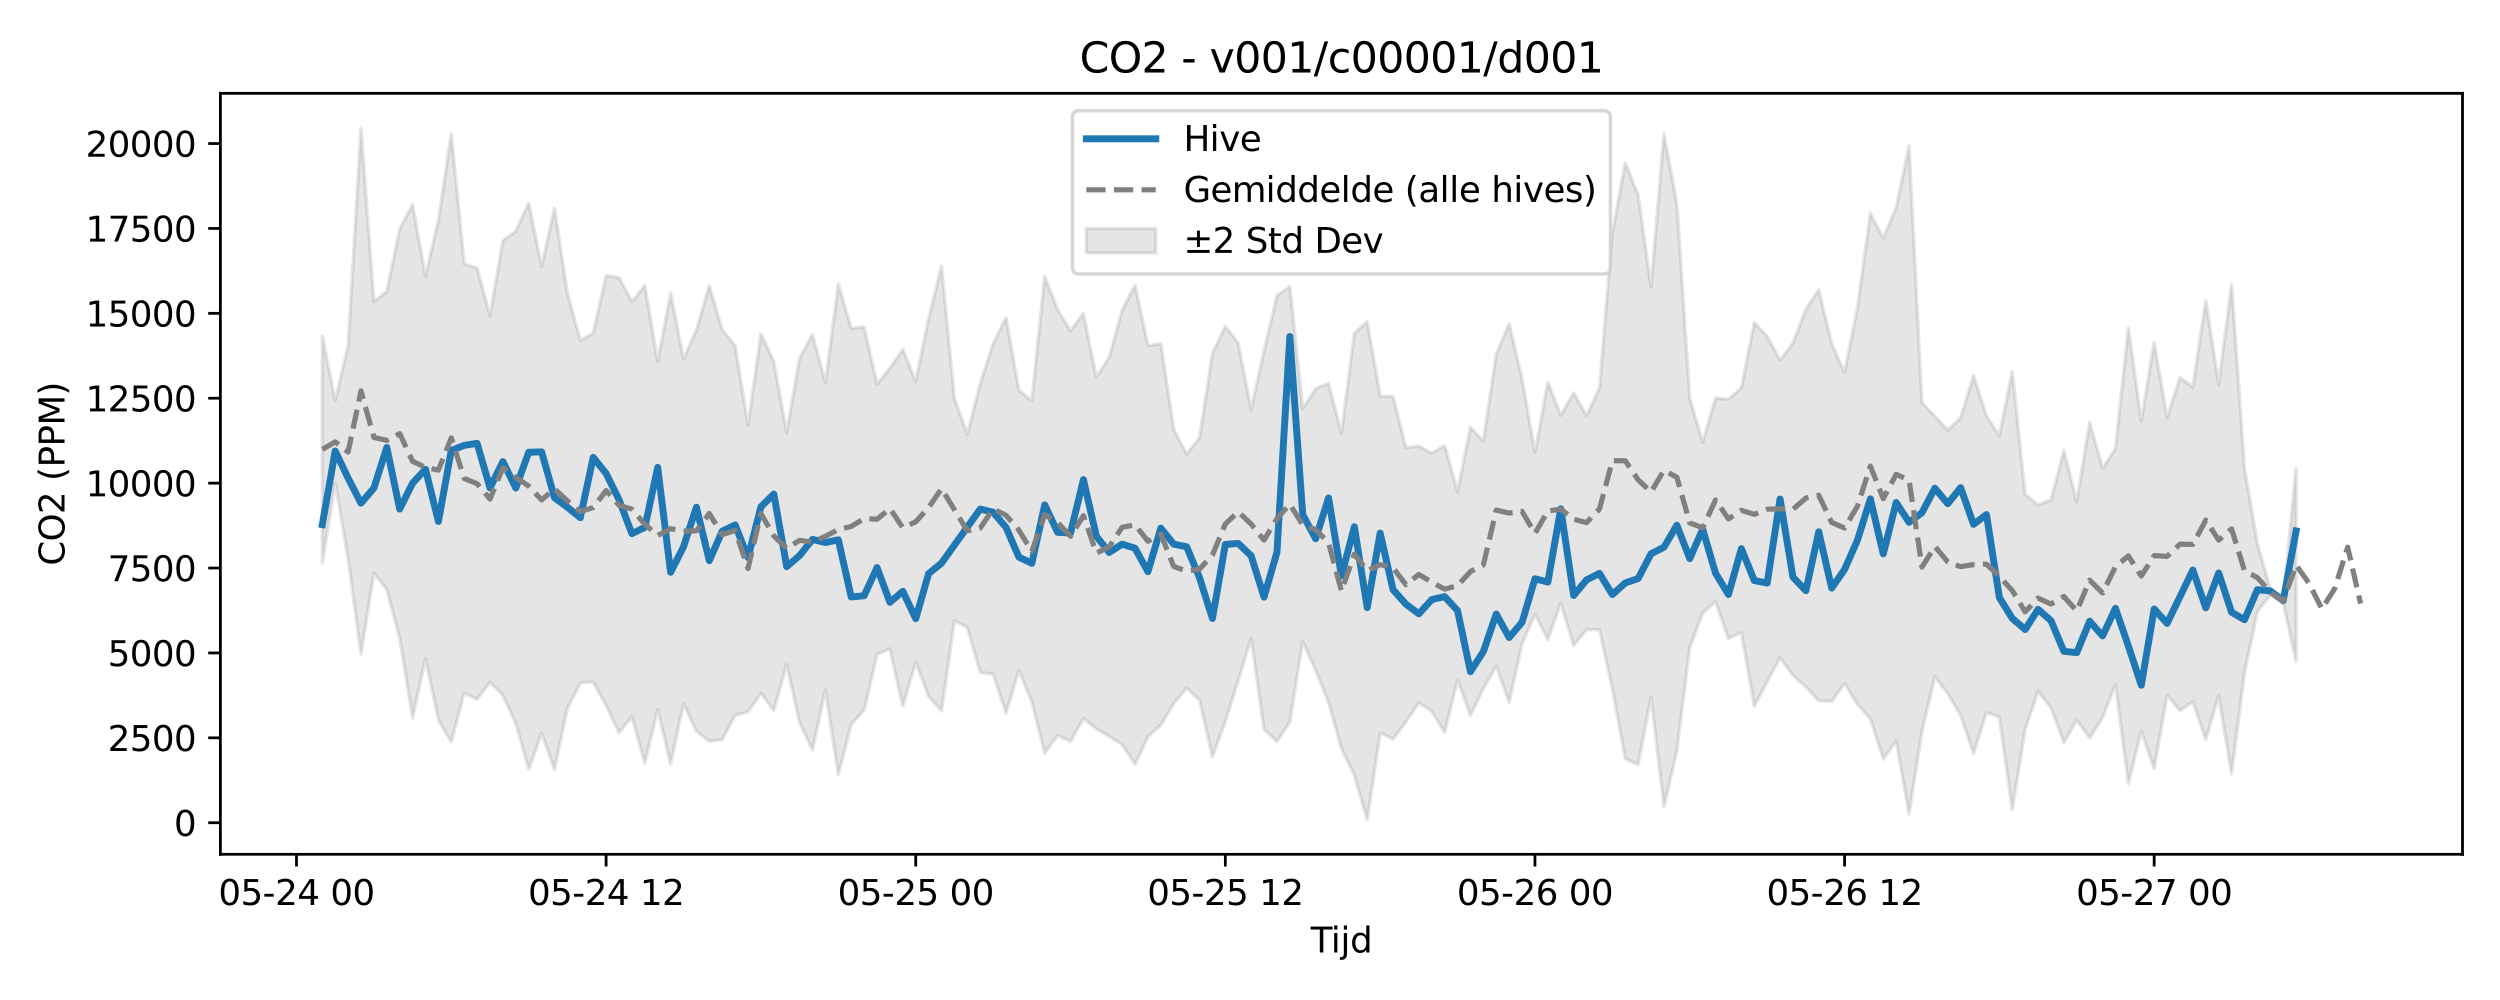 <?xml version="1.0" encoding="utf-8" standalone="no"?>
<!DOCTYPE svg PUBLIC "-//W3C//DTD SVG 1.1//EN"
  "http://www.w3.org/Graphics/SVG/1.1/DTD/svg11.dtd">
<svg xmlns:xlink="http://www.w3.org/1999/xlink" width="720pt" height="288pt" viewBox="0 0 720 288" xmlns="http://www.w3.org/2000/svg" version="1.1">
 <defs>
  <style type="text/css">*{stroke-linejoin: round; stroke-linecap: butt}</style>
 </defs>
 <g id="figure_1">
  <g id="patch_1">
   <path d="M 0 288 
L 720 288 
L 720 0 
L 0 0 
z
" style="fill: #ffffff"/>
  </g>
  <g id="axes_1">
   <g id="patch_2">
    <path d="M 63.47 246.04 
L 709.2 246.04 
L 709.2 26.88 
L 63.47 26.88 
z
" style="fill: #ffffff"/>
   </g>
   <g id="FillBetweenPolyCollection_1">
    <defs>
     <path id="m8398b8cb60" d="M 92.821 -191.237 
L 92.821 -125.865 
L 96.537 -148.838 
L 100.252 -127.231 
L 103.967 -99.689 
L 107.683 -122.928 
L 111.398 -118.279 
L 115.114 -104.187 
L 118.829 -81.22 
L 122.544 -98.314 
L 126.26 -80.624 
L 129.975 -74.292 
L 133.69 -88.378 
L 137.406 -86.631 
L 141.121 -91.498 
L 144.836 -87.743 
L 148.552 -79.637 
L 152.267 -66.461 
L 155.983 -76.805 
L 159.698 -66.431 
L 163.413 -83.95 
L 167.129 -91.332 
L 170.844 -91.548 
L 174.559 -84.876 
L 178.275 -76.995 
L 181.99 -81.582 
L 185.705 -68.27 
L 189.421 -83.704 
L 193.136 -67.919 
L 196.852 -85.393 
L 200.567 -77.382 
L 204.282 -74.504 
L 207.998 -74.999 
L 211.713 -81.999 
L 215.428 -83.02 
L 219.144 -88.27 
L 222.859 -83.43 
L 226.574 -96.658 
L 230.29 -79.896 
L 234.005 -72.008 
L 237.721 -89.294 
L 241.436 -64.856 
L 245.151 -79.34 
L 248.867 -83.492 
L 252.582 -99.552 
L 256.297 -101.14 
L 260.013 -84.597 
L 263.728 -97.284 
L 267.443 -87.447 
L 271.159 -83.196 
L 274.874 -109.127 
L 278.589 -107.327 
L 282.305 -94.328 
L 286.02 -93.862 
L 289.736 -82.693 
L 293.451 -94.957 
L 297.166 -85.888 
L 300.882 -71.132 
L 304.597 -76.225 
L 308.312 -74.426 
L 312.028 -81.131 
L 315.743 -78.083 
L 319.458 -75.928 
L 323.174 -73.588 
L 326.889 -67.913 
L 330.605 -75.786 
L 334.32 -79.224 
L 338.035 -85.348 
L 341.751 -89.843 
L 345.466 -86.295 
L 349.181 -70.053 
L 352.897 -80.259 
L 356.612 -91.989 
L 360.327 -104.218 
L 364.043 -77.945 
L 367.758 -74.456 
L 371.474 -80.058 
L 375.189 -103.284 
L 378.904 -94.889 
L 382.62 -85.795 
L 386.335 -72.41 
L 390.05 -64.75 
L 393.766 -51.922 
L 397.481 -76.884 
L 401.196 -75.168 
L 404.912 -80.119 
L 408.627 -85.622 
L 412.343 -83.141 
L 416.058 -77.017 
L 419.773 -92.26 
L 423.489 -81.885 
L 427.204 -89.68 
L 430.919 -96.158 
L 434.635 -85.759 
L 438.35 -102.553 
L 442.065 -111.106 
L 445.781 -103.857 
L 449.496 -114.342 
L 453.212 -102.087 
L 456.927 -106.676 
L 460.642 -106.632 
L 464.358 -89.79 
L 468.073 -69.492 
L 471.788 -67.8 
L 475.504 -87.307 
L 479.219 -55.64 
L 482.934 -71.764 
L 486.65 -101.454 
L 490.365 -111.421 
L 494.081 -114.68 
L 497.796 -104.108 
L 501.511 -105.824 
L 505.227 -84.644 
L 508.942 -91.569 
L 512.657 -98.619 
L 516.373 -93.479 
L 520.088 -90.162 
L 523.803 -86.185 
L 527.519 -85.996 
L 531.234 -91.201 
L 534.949 -85.095 
L 538.665 -81.015 
L 542.38 -69.352 
L 546.096 -74.585 
L 549.811 -53.498 
L 553.526 -77.439 
L 557.242 -93.089 
L 560.957 -88.294 
L 564.672 -81.92 
L 568.388 -71.027 
L 572.103 -82.814 
L 575.818 -81.483 
L 579.534 -54.807 
L 583.249 -77.974 
L 586.965 -88.918 
L 590.68 -84.103 
L 594.395 -74.178 
L 598.111 -80.548 
L 601.826 -75.469 
L 605.541 -81.346 
L 609.257 -90.819 
L 612.972 -62.248 
L 616.687 -77.451 
L 620.403 -66.675 
L 624.118 -87.779 
L 627.834 -83.368 
L 631.549 -85.88 
L 635.264 -75.057 
L 638.98 -87.579 
L 642.695 -65.225 
L 646.41 -94.181 
L 650.126 -111.819 
L 653.841 -116.617 
L 657.556 -114.524 
L 661.272 -97.505 
L 661.272 -153.029 
L 661.272 -153.029 
L 657.556 -115.234 
L 653.841 -118.397 
L 650.126 -131.46 
L 646.41 -153.101 
L 642.695 -206.124 
L 638.98 -177.296 
L 635.264 -201.351 
L 631.549 -176.559 
L 627.834 -179.187 
L 624.118 -167.764 
L 620.403 -189.333 
L 616.687 -166.757 
L 612.972 -193.539 
L 609.257 -158.787 
L 605.541 -153.09 
L 601.826 -166.327 
L 598.111 -143.504 
L 594.395 -158.207 
L 590.68 -143.992 
L 586.965 -142.583 
L 583.249 -145.617 
L 579.534 -181.043 
L 575.818 -162.51 
L 572.103 -168.25 
L 568.388 -179.79 
L 564.672 -167.677 
L 560.957 -164.089 
L 557.242 -168.13 
L 553.526 -171.944 
L 549.811 -245.896 
L 546.096 -228.212 
L 542.38 -219.416 
L 538.665 -226.524 
L 534.949 -199.359 
L 531.234 -180.666 
L 527.519 -189.051 
L 523.803 -204.519 
L 520.088 -198.932 
L 516.373 -189.167 
L 512.657 -184.281 
L 508.942 -191.126 
L 505.227 -195.068 
L 501.511 -176.238 
L 497.796 -173.02 
L 494.081 -173.328 
L 490.365 -160.572 
L 486.65 -173.335 
L 482.934 -229.307 
L 479.219 -249.458 
L 475.504 -205.323 
L 471.788 -231.819 
L 468.073 -241.106 
L 464.358 -220.841 
L 460.642 -176.169 
L 456.927 -168.29 
L 453.212 -174.848 
L 449.496 -168.387 
L 445.781 -177.841 
L 442.065 -157.658 
L 438.35 -178.926 
L 434.635 -194.743 
L 430.919 -186.008 
L 427.204 -160.906 
L 423.489 -164.923 
L 419.773 -146.364 
L 416.058 -159.672 
L 412.343 -157.487 
L 408.627 -159.496 
L 404.912 -159.085 
L 401.196 -173.799 
L 397.481 -173.903 
L 393.766 -195.306 
L 390.05 -192.023 
L 386.335 -163.142 
L 382.62 -177.613 
L 378.904 -176.078 
L 375.189 -170.302 
L 371.474 -205.517 
L 367.758 -202.825 
L 364.043 -186.964 
L 360.327 -169.924 
L 356.612 -189.211 
L 352.897 -193.955 
L 349.181 -186.214 
L 345.466 -161.908 
L 341.751 -157.196 
L 338.035 -164.345 
L 334.32 -189.028 
L 330.605 -188.468 
L 326.889 -205.83 
L 323.174 -198.67 
L 319.458 -185.112 
L 315.743 -179.349 
L 312.028 -197.829 
L 308.312 -192.641 
L 304.597 -198.816 
L 300.882 -208.378 
L 297.166 -172.486 
L 293.451 -175.642 
L 289.736 -196.484 
L 286.02 -189.029 
L 282.305 -177.501 
L 278.589 -162.931 
L 274.874 -173.222 
L 271.159 -211.336 
L 267.443 -196.227 
L 263.728 -178.166 
L 260.013 -187.42 
L 256.297 -181.944 
L 252.582 -177.354 
L 248.867 -193.804 
L 245.151 -193.41 
L 241.436 -206.17 
L 237.721 -177.802 
L 234.005 -191.665 
L 230.29 -184.903 
L 226.574 -163.454 
L 222.859 -183.874 
L 219.144 -191.899 
L 215.428 -165.522 
L 211.713 -188.402 
L 207.998 -193.023 
L 204.282 -205.717 
L 200.567 -192.881 
L 196.852 -184.607 
L 193.136 -203.538 
L 189.421 -183.871 
L 185.705 -205.769 
L 181.99 -201.116 
L 178.275 -208.031 
L 174.559 -208.574 
L 170.844 -192.11 
L 167.129 -189.974 
L 163.413 -203.592 
L 159.698 -227.978 
L 155.983 -211.23 
L 152.267 -229.565 
L 148.552 -221.403 
L 144.836 -218.784 
L 141.121 -197.051 
L 137.406 -210.745 
L 133.69 -212.033 
L 129.975 -249.476 
L 126.26 -224.604 
L 122.544 -208.433 
L 118.829 -229.069 
L 115.114 -222.036 
L 111.398 -204.066 
L 107.683 -201.103 
L 103.967 -251.158 
L 100.252 -188.435 
L 96.537 -172.632 
L 92.821 -191.237 
z
" style="stroke: #808080; stroke-opacity: 0.2"/>
    </defs>
    <g clip-path="url(#p8ac916750c)">
     <use xlink:href="#m8398b8cb60" x="0" y="288" style="fill: #808080; fill-opacity: 0.2; stroke: #808080; stroke-opacity: 0.2"/>
    </g>
   </g>
   <g id="matplotlib.axis_1">
    <g id="xtick_1">
     <g id="line2d_1">
      <defs>
       <path id="m58eacf88ec" d="M 0 0 
L 0 3.5 
" style="stroke: #000000; stroke-width: 0.8"/>
      </defs>
      <g>
       <use xlink:href="#m58eacf88ec" x="85.391" y="246.04" style="stroke: #000000; stroke-width: 0.8"/>
      </g>
     </g>
     <g id="text_1">
      <!-- 05-24 00 -->
      <g transform="translate(62.91 260.638) scale(0.1 -0.1)">
       <defs>
        <path id="DejaVuSans-30" d="M 2034 4250 
Q 1547 4250 1301 3770 
Q 1056 3291 1056 2328 
Q 1056 1369 1301 889 
Q 1547 409 2034 409 
Q 2525 409 2770 889 
Q 3016 1369 3016 2328 
Q 3016 3291 2770 3770 
Q 2525 4250 2034 4250 
z
M 2034 4750 
Q 2819 4750 3233 4129 
Q 3647 3509 3647 2328 
Q 3647 1150 3233 529 
Q 2819 -91 2034 -91 
Q 1250 -91 836 529 
Q 422 1150 422 2328 
Q 422 3509 836 4129 
Q 1250 4750 2034 4750 
z
" transform="scale(0.016)"/>
        <path id="DejaVuSans-35" d="M 691 4666 
L 3169 4666 
L 3169 4134 
L 1269 4134 
L 1269 2991 
Q 1406 3038 1543 3061 
Q 1681 3084 1819 3084 
Q 2600 3084 3056 2656 
Q 3513 2228 3513 1497 
Q 3513 744 3044 326 
Q 2575 -91 1722 -91 
Q 1428 -91 1123 -41 
Q 819 9 494 109 
L 494 744 
Q 775 591 1075 516 
Q 1375 441 1709 441 
Q 2250 441 2565 725 
Q 2881 1009 2881 1497 
Q 2881 1984 2565 2268 
Q 2250 2553 1709 2553 
Q 1456 2553 1204 2497 
Q 953 2441 691 2322 
L 691 4666 
z
" transform="scale(0.016)"/>
        <path id="DejaVuSans-2d" d="M 313 2009 
L 1997 2009 
L 1997 1497 
L 313 1497 
L 313 2009 
z
" transform="scale(0.016)"/>
        <path id="DejaVuSans-32" d="M 1228 531 
L 3431 531 
L 3431 0 
L 469 0 
L 469 531 
Q 828 903 1448 1529 
Q 2069 2156 2228 2338 
Q 2531 2678 2651 2914 
Q 2772 3150 2772 3378 
Q 2772 3750 2511 3984 
Q 2250 4219 1831 4219 
Q 1534 4219 1204 4116 
Q 875 4013 500 3803 
L 500 4441 
Q 881 4594 1212 4672 
Q 1544 4750 1819 4750 
Q 2544 4750 2975 4387 
Q 3406 4025 3406 3419 
Q 3406 3131 3298 2873 
Q 3191 2616 2906 2266 
Q 2828 2175 2409 1742 
Q 1991 1309 1228 531 
z
" transform="scale(0.016)"/>
        <path id="DejaVuSans-34" d="M 2419 4116 
L 825 1625 
L 2419 1625 
L 2419 4116 
z
M 2253 4666 
L 3047 4666 
L 3047 1625 
L 3713 1625 
L 3713 1100 
L 3047 1100 
L 3047 0 
L 2419 0 
L 2419 1100 
L 313 1100 
L 313 1709 
L 2253 4666 
z
" transform="scale(0.016)"/>
        <path id="DejaVuSans-20" transform="scale(0.016)"/>
       </defs>
       <use xlink:href="#DejaVuSans-30"/>
       <use xlink:href="#DejaVuSans-35" transform="translate(63.623 0)"/>
       <use xlink:href="#DejaVuSans-2d" transform="translate(127.246 0)"/>
       <use xlink:href="#DejaVuSans-32" transform="translate(163.33 0)"/>
       <use xlink:href="#DejaVuSans-34" transform="translate(226.953 0)"/>
       <use xlink:href="#DejaVuSans-20" transform="translate(290.576 0)"/>
       <use xlink:href="#DejaVuSans-30" transform="translate(322.363 0)"/>
       <use xlink:href="#DejaVuSans-30" transform="translate(385.986 0)"/>
      </g>
     </g>
    </g>
    <g id="xtick_2">
     <g id="line2d_2">
      <g>
       <use xlink:href="#m58eacf88ec" x="174.559" y="246.04" style="stroke: #000000; stroke-width: 0.8"/>
      </g>
     </g>
     <g id="text_2">
      <!-- 05-24 12 -->
      <g transform="translate(152.079 260.638) scale(0.1 -0.1)">
       <defs>
        <path id="DejaVuSans-31" d="M 794 531 
L 1825 531 
L 1825 4091 
L 703 3866 
L 703 4441 
L 1819 4666 
L 2450 4666 
L 2450 531 
L 3481 531 
L 3481 0 
L 794 0 
L 794 531 
z
" transform="scale(0.016)"/>
       </defs>
       <use xlink:href="#DejaVuSans-30"/>
       <use xlink:href="#DejaVuSans-35" transform="translate(63.623 0)"/>
       <use xlink:href="#DejaVuSans-2d" transform="translate(127.246 0)"/>
       <use xlink:href="#DejaVuSans-32" transform="translate(163.33 0)"/>
       <use xlink:href="#DejaVuSans-34" transform="translate(226.953 0)"/>
       <use xlink:href="#DejaVuSans-20" transform="translate(290.576 0)"/>
       <use xlink:href="#DejaVuSans-31" transform="translate(322.363 0)"/>
       <use xlink:href="#DejaVuSans-32" transform="translate(385.986 0)"/>
      </g>
     </g>
    </g>
    <g id="xtick_3">
     <g id="line2d_3">
      <g>
       <use xlink:href="#m58eacf88ec" x="263.728" y="246.04" style="stroke: #000000; stroke-width: 0.8"/>
      </g>
     </g>
     <g id="text_3">
      <!-- 05-25 00 -->
      <g transform="translate(241.248 260.638) scale(0.1 -0.1)">
       <use xlink:href="#DejaVuSans-30"/>
       <use xlink:href="#DejaVuSans-35" transform="translate(63.623 0)"/>
       <use xlink:href="#DejaVuSans-2d" transform="translate(127.246 0)"/>
       <use xlink:href="#DejaVuSans-32" transform="translate(163.33 0)"/>
       <use xlink:href="#DejaVuSans-35" transform="translate(226.953 0)"/>
       <use xlink:href="#DejaVuSans-20" transform="translate(290.576 0)"/>
       <use xlink:href="#DejaVuSans-30" transform="translate(322.363 0)"/>
       <use xlink:href="#DejaVuSans-30" transform="translate(385.986 0)"/>
      </g>
     </g>
    </g>
    <g id="xtick_4">
     <g id="line2d_4">
      <g>
       <use xlink:href="#m58eacf88ec" x="352.897" y="246.04" style="stroke: #000000; stroke-width: 0.8"/>
      </g>
     </g>
     <g id="text_4">
      <!-- 05-25 12 -->
      <g transform="translate(330.416 260.638) scale(0.1 -0.1)">
       <use xlink:href="#DejaVuSans-30"/>
       <use xlink:href="#DejaVuSans-35" transform="translate(63.623 0)"/>
       <use xlink:href="#DejaVuSans-2d" transform="translate(127.246 0)"/>
       <use xlink:href="#DejaVuSans-32" transform="translate(163.33 0)"/>
       <use xlink:href="#DejaVuSans-35" transform="translate(226.953 0)"/>
       <use xlink:href="#DejaVuSans-20" transform="translate(290.576 0)"/>
       <use xlink:href="#DejaVuSans-31" transform="translate(322.363 0)"/>
       <use xlink:href="#DejaVuSans-32" transform="translate(385.986 0)"/>
      </g>
     </g>
    </g>
    <g id="xtick_5">
     <g id="line2d_5">
      <g>
       <use xlink:href="#m58eacf88ec" x="442.065" y="246.04" style="stroke: #000000; stroke-width: 0.8"/>
      </g>
     </g>
     <g id="text_5">
      <!-- 05-26 00 -->
      <g transform="translate(419.585 260.638) scale(0.1 -0.1)">
       <defs>
        <path id="DejaVuSans-36" d="M 2113 2584 
Q 1688 2584 1439 2293 
Q 1191 2003 1191 1497 
Q 1191 994 1439 701 
Q 1688 409 2113 409 
Q 2538 409 2786 701 
Q 3034 994 3034 1497 
Q 3034 2003 2786 2293 
Q 2538 2584 2113 2584 
z
M 3366 4563 
L 3366 3988 
Q 3128 4100 2886 4159 
Q 2644 4219 2406 4219 
Q 1781 4219 1451 3797 
Q 1122 3375 1075 2522 
Q 1259 2794 1537 2939 
Q 1816 3084 2150 3084 
Q 2853 3084 3261 2657 
Q 3669 2231 3669 1497 
Q 3669 778 3244 343 
Q 2819 -91 2113 -91 
Q 1303 -91 875 529 
Q 447 1150 447 2328 
Q 447 3434 972 4092 
Q 1497 4750 2381 4750 
Q 2619 4750 2861 4703 
Q 3103 4656 3366 4563 
z
" transform="scale(0.016)"/>
       </defs>
       <use xlink:href="#DejaVuSans-30"/>
       <use xlink:href="#DejaVuSans-35" transform="translate(63.623 0)"/>
       <use xlink:href="#DejaVuSans-2d" transform="translate(127.246 0)"/>
       <use xlink:href="#DejaVuSans-32" transform="translate(163.33 0)"/>
       <use xlink:href="#DejaVuSans-36" transform="translate(226.953 0)"/>
       <use xlink:href="#DejaVuSans-20" transform="translate(290.576 0)"/>
       <use xlink:href="#DejaVuSans-30" transform="translate(322.363 0)"/>
       <use xlink:href="#DejaVuSans-30" transform="translate(385.986 0)"/>
      </g>
     </g>
    </g>
    <g id="xtick_6">
     <g id="line2d_6">
      <g>
       <use xlink:href="#m58eacf88ec" x="531.234" y="246.04" style="stroke: #000000; stroke-width: 0.8"/>
      </g>
     </g>
     <g id="text_6">
      <!-- 05-26 12 -->
      <g transform="translate(508.754 260.638) scale(0.1 -0.1)">
       <use xlink:href="#DejaVuSans-30"/>
       <use xlink:href="#DejaVuSans-35" transform="translate(63.623 0)"/>
       <use xlink:href="#DejaVuSans-2d" transform="translate(127.246 0)"/>
       <use xlink:href="#DejaVuSans-32" transform="translate(163.33 0)"/>
       <use xlink:href="#DejaVuSans-36" transform="translate(226.953 0)"/>
       <use xlink:href="#DejaVuSans-20" transform="translate(290.576 0)"/>
       <use xlink:href="#DejaVuSans-31" transform="translate(322.363 0)"/>
       <use xlink:href="#DejaVuSans-32" transform="translate(385.986 0)"/>
      </g>
     </g>
    </g>
    <g id="xtick_7">
     <g id="line2d_7">
      <g>
       <use xlink:href="#m58eacf88ec" x="620.403" y="246.04" style="stroke: #000000; stroke-width: 0.8"/>
      </g>
     </g>
     <g id="text_7">
      <!-- 05-27 00 -->
      <g transform="translate(597.922 260.638) scale(0.1 -0.1)">
       <defs>
        <path id="DejaVuSans-37" d="M 525 4666 
L 3525 4666 
L 3525 4397 
L 1831 0 
L 1172 0 
L 2766 4134 
L 525 4134 
L 525 4666 
z
" transform="scale(0.016)"/>
       </defs>
       <use xlink:href="#DejaVuSans-30"/>
       <use xlink:href="#DejaVuSans-35" transform="translate(63.623 0)"/>
       <use xlink:href="#DejaVuSans-2d" transform="translate(127.246 0)"/>
       <use xlink:href="#DejaVuSans-32" transform="translate(163.33 0)"/>
       <use xlink:href="#DejaVuSans-37" transform="translate(226.953 0)"/>
       <use xlink:href="#DejaVuSans-20" transform="translate(290.576 0)"/>
       <use xlink:href="#DejaVuSans-30" transform="translate(322.363 0)"/>
       <use xlink:href="#DejaVuSans-30" transform="translate(385.986 0)"/>
      </g>
     </g>
    </g>
    <g id="text_8">
     <!-- Tijd -->
     <g transform="translate(377.485 274.317) scale(0.1 -0.1)">
      <defs>
       <path id="DejaVuSans-54" d="M -19 4666 
L 3928 4666 
L 3928 4134 
L 2272 4134 
L 2272 0 
L 1638 0 
L 1638 4134 
L -19 4134 
L -19 4666 
z
" transform="scale(0.016)"/>
       <path id="DejaVuSans-69" d="M 603 3500 
L 1178 3500 
L 1178 0 
L 603 0 
L 603 3500 
z
M 603 4863 
L 1178 4863 
L 1178 4134 
L 603 4134 
L 603 4863 
z
" transform="scale(0.016)"/>
       <path id="DejaVuSans-6a" d="M 603 3500 
L 1178 3500 
L 1178 -63 
Q 1178 -731 923 -1031 
Q 669 -1331 103 -1331 
L -116 -1331 
L -116 -844 
L 38 -844 
Q 366 -844 484 -692 
Q 603 -541 603 -63 
L 603 3500 
z
M 603 4863 
L 1178 4863 
L 1178 4134 
L 603 4134 
L 603 4863 
z
" transform="scale(0.016)"/>
       <path id="DejaVuSans-64" d="M 2906 2969 
L 2906 4863 
L 3481 4863 
L 3481 0 
L 2906 0 
L 2906 525 
Q 2725 213 2448 61 
Q 2172 -91 1784 -91 
Q 1150 -91 751 415 
Q 353 922 353 1747 
Q 353 2572 751 3078 
Q 1150 3584 1784 3584 
Q 2172 3584 2448 3432 
Q 2725 3281 2906 2969 
z
M 947 1747 
Q 947 1113 1208 752 
Q 1469 391 1925 391 
Q 2381 391 2643 752 
Q 2906 1113 2906 1747 
Q 2906 2381 2643 2742 
Q 2381 3103 1925 3103 
Q 1469 3103 1208 2742 
Q 947 2381 947 1747 
z
" transform="scale(0.016)"/>
      </defs>
      <use xlink:href="#DejaVuSans-54"/>
      <use xlink:href="#DejaVuSans-69" transform="translate(57.959 0)"/>
      <use xlink:href="#DejaVuSans-6a" transform="translate(85.742 0)"/>
      <use xlink:href="#DejaVuSans-64" transform="translate(113.525 0)"/>
     </g>
    </g>
   </g>
   <g id="matplotlib.axis_2">
    <g id="ytick_1">
     <g id="line2d_8">
      <defs>
       <path id="m1a2ebf7a2e" d="M 0 0 
L -3.5 0 
" style="stroke: #000000; stroke-width: 0.8"/>
      </defs>
      <g>
       <use xlink:href="#m1a2ebf7a2e" x="63.47" y="236.946" style="stroke: #000000; stroke-width: 0.8"/>
      </g>
     </g>
     <g id="text_9">
      <!-- 0 -->
      <g transform="translate(50.108 240.746) scale(0.1 -0.1)">
       <use xlink:href="#DejaVuSans-30"/>
      </g>
     </g>
    </g>
    <g id="ytick_2">
     <g id="line2d_9">
      <g>
       <use xlink:href="#m1a2ebf7a2e" x="63.47" y="212.495" style="stroke: #000000; stroke-width: 0.8"/>
      </g>
     </g>
     <g id="text_10">
      <!-- 2500 -->
      <g transform="translate(31.02 216.294) scale(0.1 -0.1)">
       <use xlink:href="#DejaVuSans-32"/>
       <use xlink:href="#DejaVuSans-35" transform="translate(63.623 0)"/>
       <use xlink:href="#DejaVuSans-30" transform="translate(127.246 0)"/>
       <use xlink:href="#DejaVuSans-30" transform="translate(190.869 0)"/>
      </g>
     </g>
    </g>
    <g id="ytick_3">
     <g id="line2d_10">
      <g>
       <use xlink:href="#m1a2ebf7a2e" x="63.47" y="188.044" style="stroke: #000000; stroke-width: 0.8"/>
      </g>
     </g>
     <g id="text_11">
      <!-- 5000 -->
      <g transform="translate(31.02 191.843) scale(0.1 -0.1)">
       <use xlink:href="#DejaVuSans-35"/>
       <use xlink:href="#DejaVuSans-30" transform="translate(63.623 0)"/>
       <use xlink:href="#DejaVuSans-30" transform="translate(127.246 0)"/>
       <use xlink:href="#DejaVuSans-30" transform="translate(190.869 0)"/>
      </g>
     </g>
    </g>
    <g id="ytick_4">
     <g id="line2d_11">
      <g>
       <use xlink:href="#m1a2ebf7a2e" x="63.47" y="163.593" style="stroke: #000000; stroke-width: 0.8"/>
      </g>
     </g>
     <g id="text_12">
      <!-- 7500 -->
      <g transform="translate(31.02 167.392) scale(0.1 -0.1)">
       <use xlink:href="#DejaVuSans-37"/>
       <use xlink:href="#DejaVuSans-35" transform="translate(63.623 0)"/>
       <use xlink:href="#DejaVuSans-30" transform="translate(127.246 0)"/>
       <use xlink:href="#DejaVuSans-30" transform="translate(190.869 0)"/>
      </g>
     </g>
    </g>
    <g id="ytick_5">
     <g id="line2d_12">
      <g>
       <use xlink:href="#m1a2ebf7a2e" x="63.47" y="139.142" style="stroke: #000000; stroke-width: 0.8"/>
      </g>
     </g>
     <g id="text_13">
      <!-- 10000 -->
      <g transform="translate(24.657 142.941) scale(0.1 -0.1)">
       <use xlink:href="#DejaVuSans-31"/>
       <use xlink:href="#DejaVuSans-30" transform="translate(63.623 0)"/>
       <use xlink:href="#DejaVuSans-30" transform="translate(127.246 0)"/>
       <use xlink:href="#DejaVuSans-30" transform="translate(190.869 0)"/>
       <use xlink:href="#DejaVuSans-30" transform="translate(254.492 0)"/>
      </g>
     </g>
    </g>
    <g id="ytick_6">
     <g id="line2d_13">
      <g>
       <use xlink:href="#m1a2ebf7a2e" x="63.47" y="114.691" style="stroke: #000000; stroke-width: 0.8"/>
      </g>
     </g>
     <g id="text_14">
      <!-- 12500 -->
      <g transform="translate(24.657 118.49) scale(0.1 -0.1)">
       <use xlink:href="#DejaVuSans-31"/>
       <use xlink:href="#DejaVuSans-32" transform="translate(63.623 0)"/>
       <use xlink:href="#DejaVuSans-35" transform="translate(127.246 0)"/>
       <use xlink:href="#DejaVuSans-30" transform="translate(190.869 0)"/>
       <use xlink:href="#DejaVuSans-30" transform="translate(254.492 0)"/>
      </g>
     </g>
    </g>
    <g id="ytick_7">
     <g id="line2d_14">
      <g>
       <use xlink:href="#m1a2ebf7a2e" x="63.47" y="90.239" style="stroke: #000000; stroke-width: 0.8"/>
      </g>
     </g>
     <g id="text_15">
      <!-- 15000 -->
      <g transform="translate(24.657 94.039) scale(0.1 -0.1)">
       <use xlink:href="#DejaVuSans-31"/>
       <use xlink:href="#DejaVuSans-35" transform="translate(63.623 0)"/>
       <use xlink:href="#DejaVuSans-30" transform="translate(127.246 0)"/>
       <use xlink:href="#DejaVuSans-30" transform="translate(190.869 0)"/>
       <use xlink:href="#DejaVuSans-30" transform="translate(254.492 0)"/>
      </g>
     </g>
    </g>
    <g id="ytick_8">
     <g id="line2d_15">
      <g>
       <use xlink:href="#m1a2ebf7a2e" x="63.47" y="65.788" style="stroke: #000000; stroke-width: 0.8"/>
      </g>
     </g>
     <g id="text_16">
      <!-- 17500 -->
      <g transform="translate(24.657 69.588) scale(0.1 -0.1)">
       <use xlink:href="#DejaVuSans-31"/>
       <use xlink:href="#DejaVuSans-37" transform="translate(63.623 0)"/>
       <use xlink:href="#DejaVuSans-35" transform="translate(127.246 0)"/>
       <use xlink:href="#DejaVuSans-30" transform="translate(190.869 0)"/>
       <use xlink:href="#DejaVuSans-30" transform="translate(254.492 0)"/>
      </g>
     </g>
    </g>
    <g id="ytick_9">
     <g id="line2d_16">
      <g>
       <use xlink:href="#m1a2ebf7a2e" x="63.47" y="41.337" style="stroke: #000000; stroke-width: 0.8"/>
      </g>
     </g>
     <g id="text_17">
      <!-- 20000 -->
      <g transform="translate(24.657 45.136) scale(0.1 -0.1)">
       <use xlink:href="#DejaVuSans-32"/>
       <use xlink:href="#DejaVuSans-30" transform="translate(63.623 0)"/>
       <use xlink:href="#DejaVuSans-30" transform="translate(127.246 0)"/>
       <use xlink:href="#DejaVuSans-30" transform="translate(190.869 0)"/>
       <use xlink:href="#DejaVuSans-30" transform="translate(254.492 0)"/>
      </g>
     </g>
    </g>
    <g id="text_18">
     <!-- CO2 (PPM) -->
     <g transform="translate(18.578 162.903) rotate(-90) scale(0.1 -0.1)">
      <defs>
       <path id="DejaVuSans-43" d="M 4122 4306 
L 4122 3641 
Q 3803 3938 3442 4084 
Q 3081 4231 2675 4231 
Q 1875 4231 1450 3742 
Q 1025 3253 1025 2328 
Q 1025 1406 1450 917 
Q 1875 428 2675 428 
Q 3081 428 3442 575 
Q 3803 722 4122 1019 
L 4122 359 
Q 3791 134 3420 21 
Q 3050 -91 2638 -91 
Q 1578 -91 968 557 
Q 359 1206 359 2328 
Q 359 3453 968 4101 
Q 1578 4750 2638 4750 
Q 3056 4750 3426 4639 
Q 3797 4528 4122 4306 
z
" transform="scale(0.016)"/>
       <path id="DejaVuSans-4f" d="M 2522 4238 
Q 1834 4238 1429 3725 
Q 1025 3213 1025 2328 
Q 1025 1447 1429 934 
Q 1834 422 2522 422 
Q 3209 422 3611 934 
Q 4013 1447 4013 2328 
Q 4013 3213 3611 3725 
Q 3209 4238 2522 4238 
z
M 2522 4750 
Q 3503 4750 4090 4092 
Q 4678 3434 4678 2328 
Q 4678 1225 4090 567 
Q 3503 -91 2522 -91 
Q 1538 -91 948 565 
Q 359 1222 359 2328 
Q 359 3434 948 4092 
Q 1538 4750 2522 4750 
z
" transform="scale(0.016)"/>
       <path id="DejaVuSans-28" d="M 1984 4856 
Q 1566 4138 1362 3434 
Q 1159 2731 1159 2009 
Q 1159 1288 1364 580 
Q 1569 -128 1984 -844 
L 1484 -844 
Q 1016 -109 783 600 
Q 550 1309 550 2009 
Q 550 2706 781 3412 
Q 1013 4119 1484 4856 
L 1984 4856 
z
" transform="scale(0.016)"/>
       <path id="DejaVuSans-50" d="M 1259 4147 
L 1259 2394 
L 2053 2394 
Q 2494 2394 2734 2622 
Q 2975 2850 2975 3272 
Q 2975 3691 2734 3919 
Q 2494 4147 2053 4147 
L 1259 4147 
z
M 628 4666 
L 2053 4666 
Q 2838 4666 3239 4311 
Q 3641 3956 3641 3272 
Q 3641 2581 3239 2228 
Q 2838 1875 2053 1875 
L 1259 1875 
L 1259 0 
L 628 0 
L 628 4666 
z
" transform="scale(0.016)"/>
       <path id="DejaVuSans-4d" d="M 628 4666 
L 1569 4666 
L 2759 1491 
L 3956 4666 
L 4897 4666 
L 4897 0 
L 4281 0 
L 4281 4097 
L 3078 897 
L 2444 897 
L 1241 4097 
L 1241 0 
L 628 0 
L 628 4666 
z
" transform="scale(0.016)"/>
       <path id="DejaVuSans-29" d="M 513 4856 
L 1013 4856 
Q 1481 4119 1714 3412 
Q 1947 2706 1947 2009 
Q 1947 1309 1714 600 
Q 1481 -109 1013 -844 
L 513 -844 
Q 928 -128 1133 580 
Q 1338 1288 1338 2009 
Q 1338 2731 1133 3434 
Q 928 4138 513 4856 
z
" transform="scale(0.016)"/>
      </defs>
      <use xlink:href="#DejaVuSans-43"/>
      <use xlink:href="#DejaVuSans-4f" transform="translate(69.824 0)"/>
      <use xlink:href="#DejaVuSans-32" transform="translate(148.535 0)"/>
      <use xlink:href="#DejaVuSans-20" transform="translate(212.158 0)"/>
      <use xlink:href="#DejaVuSans-28" transform="translate(243.945 0)"/>
      <use xlink:href="#DejaVuSans-50" transform="translate(282.959 0)"/>
      <use xlink:href="#DejaVuSans-50" transform="translate(343.262 0)"/>
      <use xlink:href="#DejaVuSans-4d" transform="translate(403.564 0)"/>
      <use xlink:href="#DejaVuSans-29" transform="translate(489.844 0)"/>
     </g>
    </g>
   </g>
   <g id="line2d_17">
    <path d="M 92.821 151.098 
L 96.537 129.896 
L 100.252 137.694 
L 103.967 144.919 
L 107.683 140.575 
L 111.398 128.869 
L 115.114 146.611 
L 118.829 139.139 
L 122.544 135.161 
L 126.26 150.174 
L 129.975 129.713 
L 133.69 128.269 
L 137.406 127.676 
L 141.121 140.514 
L 144.836 132.947 
L 148.552 140.547 
L 152.267 130.251 
L 155.983 130.134 
L 159.698 143.351 
L 163.413 146.086 
L 167.129 149.095 
L 170.844 131.722 
L 174.559 136.348 
L 178.275 143.918 
L 181.99 153.695 
L 185.705 151.881 
L 189.421 134.623 
L 193.136 164.806 
L 196.852 157.474 
L 200.567 146.083 
L 204.282 161.477 
L 207.998 152.994 
L 211.713 151.175 
L 215.428 160.577 
L 219.144 145.959 
L 222.859 142.285 
L 226.574 163.195 
L 230.29 159.994 
L 234.005 155.351 
L 237.721 156.254 
L 241.436 155.469 
L 245.151 171.929 
L 248.867 171.574 
L 252.582 163.476 
L 256.297 173.458 
L 260.013 170.296 
L 263.728 178.182 
L 267.443 165.207 
L 271.159 162.181 
L 282.305 146.604 
L 286.02 147.52 
L 289.736 151.909 
L 293.451 160.457 
L 297.166 162.237 
L 300.882 145.405 
L 304.597 153.314 
L 308.312 153.503 
L 312.028 138.144 
L 315.743 154.409 
L 319.458 159.104 
L 323.174 156.717 
L 326.889 157.894 
L 330.605 164.652 
L 334.32 152.111 
L 338.035 156.717 
L 341.751 157.464 
L 345.466 166.384 
L 349.181 178.12 
L 352.897 156.786 
L 356.612 156.518 
L 360.327 160.052 
L 364.043 171.962 
L 367.758 159.078 
L 371.474 96.923 
L 375.189 148.233 
L 378.904 155.149 
L 382.62 143.413 
L 386.335 165.869 
L 390.05 151.716 
L 393.766 174.997 
L 397.481 153.535 
L 401.196 169.836 
L 404.912 173.999 
L 408.627 176.78 
L 412.343 172.682 
L 416.058 171.828 
L 419.773 175.832 
L 423.489 193.43 
L 427.204 187.663 
L 430.919 176.845 
L 434.635 183.604 
L 438.35 179.222 
L 442.065 166.684 
L 445.781 167.629 
L 449.496 146.542 
L 453.212 171.502 
L 456.927 166.997 
L 460.642 165.141 
L 464.358 171.236 
L 468.073 167.89 
L 471.788 166.605 
L 475.504 159.485 
L 479.219 157.601 
L 482.934 151.266 
L 486.65 160.89 
L 490.365 152.401 
L 494.081 165.096 
L 497.796 171.212 
L 501.511 158.002 
L 505.227 167.195 
L 508.942 167.922 
L 512.657 143.726 
L 516.373 166.224 
L 520.088 170.1 
L 523.803 153.164 
L 527.519 169.367 
L 531.234 164 
L 534.949 155.566 
L 538.665 143.673 
L 542.38 159.521 
L 546.096 144.736 
L 549.811 150.435 
L 553.526 147.651 
L 557.242 140.604 
L 560.957 145.056 
L 564.672 140.449 
L 568.388 151.019 
L 572.103 148.189 
L 575.818 172.102 
L 579.534 178.092 
L 583.249 181.292 
L 586.965 175.486 
L 590.68 178.743 
L 594.395 187.584 
L 598.111 187.966 
L 601.826 178.909 
L 605.541 183.134 
L 609.257 175.199 
L 612.972 186.055 
L 616.687 197.342 
L 620.403 175.398 
L 624.118 179.532 
L 631.549 164.17 
L 635.264 175.052 
L 638.98 165.018 
L 642.695 176.334 
L 646.41 178.469 
L 650.126 169.833 
L 653.841 170.178 
L 657.556 172.995 
L 661.272 152.918 
L 661.272 152.918 
" clip-path="url(#p8ac916750c)" style="fill: none; stroke: #1f77b4; stroke-width: 2; stroke-linecap: square"/>
   </g>
   <g id="line2d_18">
    <path d="M 92.821 129.449 
L 96.537 127.265 
L 100.252 130.167 
L 103.967 112.576 
L 107.683 125.985 
L 111.398 126.827 
L 115.114 124.889 
L 118.829 132.855 
L 122.544 134.627 
L 126.26 135.386 
L 129.975 126.116 
L 133.69 137.794 
L 137.406 139.312 
L 141.121 143.725 
L 144.836 134.737 
L 148.552 137.48 
L 152.267 139.987 
L 155.983 143.982 
L 159.698 140.795 
L 163.413 144.229 
L 167.129 147.347 
L 170.844 146.171 
L 174.559 141.275 
L 178.275 145.487 
L 181.99 146.651 
L 185.705 150.98 
L 189.421 154.212 
L 193.136 152.271 
L 196.852 153 
L 200.567 152.868 
L 204.282 147.889 
L 207.998 153.989 
L 211.713 152.799 
L 215.428 163.729 
L 219.144 147.915 
L 222.859 154.348 
L 226.574 157.944 
L 230.29 155.6 
L 234.005 156.164 
L 237.721 154.452 
L 241.436 152.487 
L 245.151 151.625 
L 248.867 149.352 
L 252.582 149.547 
L 256.297 146.458 
L 260.013 151.992 
L 263.728 150.275 
L 267.443 146.163 
L 271.159 140.734 
L 278.589 152.871 
L 282.305 152.086 
L 286.02 146.555 
L 289.736 148.411 
L 293.451 152.7 
L 297.166 158.813 
L 300.882 148.245 
L 304.597 150.48 
L 308.312 154.466 
L 312.028 148.52 
L 315.743 159.284 
L 319.458 157.48 
L 323.174 151.871 
L 326.889 151.129 
L 330.605 155.873 
L 334.32 153.874 
L 338.035 163.154 
L 341.751 164.481 
L 345.466 163.899 
L 349.181 159.867 
L 352.897 150.893 
L 356.612 147.4 
L 360.327 150.929 
L 364.043 155.545 
L 367.758 149.359 
L 371.474 145.212 
L 375.189 151.207 
L 378.904 152.516 
L 382.62 156.296 
L 386.335 170.224 
L 390.05 159.614 
L 393.766 164.386 
L 397.481 162.606 
L 401.196 163.516 
L 404.912 168.398 
L 408.627 165.441 
L 412.343 167.686 
L 416.058 169.655 
L 419.773 168.688 
L 423.489 164.596 
L 427.204 162.707 
L 430.919 146.917 
L 434.635 147.749 
L 438.35 147.261 
L 442.065 153.618 
L 445.781 147.151 
L 449.496 146.636 
L 453.212 149.533 
L 456.927 150.517 
L 460.642 146.599 
L 464.358 132.685 
L 468.073 132.701 
L 471.788 138.191 
L 475.504 141.685 
L 479.219 135.451 
L 482.934 137.464 
L 486.65 150.605 
L 490.365 152.004 
L 494.081 143.996 
L 497.796 149.436 
L 501.511 146.969 
L 505.227 148.144 
L 508.942 146.652 
L 512.657 146.55 
L 516.373 146.677 
L 520.088 143.453 
L 523.803 142.648 
L 527.519 150.476 
L 531.234 152.067 
L 534.949 145.773 
L 538.665 134.23 
L 542.38 143.616 
L 546.096 136.602 
L 549.811 138.303 
L 553.526 163.309 
L 557.242 157.391 
L 560.957 161.809 
L 564.672 163.201 
L 568.388 162.592 
L 572.103 162.468 
L 575.818 166.003 
L 579.534 170.075 
L 583.249 176.205 
L 586.965 172.249 
L 590.68 173.953 
L 594.395 171.807 
L 598.111 175.974 
L 601.826 167.102 
L 605.541 170.782 
L 609.257 163.197 
L 612.972 160.107 
L 616.687 165.896 
L 620.403 159.996 
L 624.118 160.228 
L 627.834 156.723 
L 631.549 156.781 
L 635.264 149.796 
L 638.98 155.562 
L 642.695 152.326 
L 646.41 164.359 
L 650.126 166.361 
L 653.841 170.493 
L 657.556 173.121 
L 661.272 162.733 
L 664.987 168.001 
L 668.703 175.362 
L 672.418 169.468 
L 676.133 157.593 
L 679.849 173.83 
L 679.849 173.83 
" clip-path="url(#p8ac916750c)" style="fill: none; stroke-dasharray: 5.55,2.4; stroke-dashoffset: 0; stroke: #808080; stroke-width: 1.5"/>
   </g>
   <g id="patch_3">
    <path d="M 63.47 246.04 
L 63.47 26.88 
" style="fill: none; stroke: #000000; stroke-width: 0.8; stroke-linejoin: miter; stroke-linecap: square"/>
   </g>
   <g id="patch_4">
    <path d="M 709.2 246.04 
L 709.2 26.88 
" style="fill: none; stroke: #000000; stroke-width: 0.8; stroke-linejoin: miter; stroke-linecap: square"/>
   </g>
   <g id="patch_5">
    <path d="M 63.47 246.04 
L 709.2 246.04 
" style="fill: none; stroke: #000000; stroke-width: 0.8; stroke-linejoin: miter; stroke-linecap: square"/>
   </g>
   <g id="patch_6">
    <path d="M 63.47 26.88 
L 709.2 26.88 
" style="fill: none; stroke: #000000; stroke-width: 0.8; stroke-linejoin: miter; stroke-linecap: square"/>
   </g>
   <g id="text_19">
    <!-- CO2 - v001/c00001/d001 -->
    <g transform="translate(310.932 20.88) scale(0.12 -0.12)">
     <defs>
      <path id="DejaVuSans-76" d="M 191 3500 
L 800 3500 
L 1894 563 
L 2988 3500 
L 3597 3500 
L 2284 0 
L 1503 0 
L 191 3500 
z
" transform="scale(0.016)"/>
      <path id="DejaVuSans-2f" d="M 1625 4666 
L 2156 4666 
L 531 -594 
L 0 -594 
L 1625 4666 
z
" transform="scale(0.016)"/>
      <path id="DejaVuSans-63" d="M 3122 3366 
L 3122 2828 
Q 2878 2963 2633 3030 
Q 2388 3097 2138 3097 
Q 1578 3097 1268 2742 
Q 959 2388 959 1747 
Q 959 1106 1268 751 
Q 1578 397 2138 397 
Q 2388 397 2633 464 
Q 2878 531 3122 666 
L 3122 134 
Q 2881 22 2623 -34 
Q 2366 -91 2075 -91 
Q 1284 -91 818 406 
Q 353 903 353 1747 
Q 353 2603 823 3093 
Q 1294 3584 2113 3584 
Q 2378 3584 2631 3529 
Q 2884 3475 3122 3366 
z
" transform="scale(0.016)"/>
     </defs>
     <use xlink:href="#DejaVuSans-43"/>
     <use xlink:href="#DejaVuSans-4f" transform="translate(69.824 0)"/>
     <use xlink:href="#DejaVuSans-32" transform="translate(148.535 0)"/>
     <use xlink:href="#DejaVuSans-20" transform="translate(212.158 0)"/>
     <use xlink:href="#DejaVuSans-2d" transform="translate(243.945 0)"/>
     <use xlink:href="#DejaVuSans-20" transform="translate(280.029 0)"/>
     <use xlink:href="#DejaVuSans-76" transform="translate(311.816 0)"/>
     <use xlink:href="#DejaVuSans-30" transform="translate(370.996 0)"/>
     <use xlink:href="#DejaVuSans-30" transform="translate(434.619 0)"/>
     <use xlink:href="#DejaVuSans-31" transform="translate(498.242 0)"/>
     <use xlink:href="#DejaVuSans-2f" transform="translate(561.865 0)"/>
     <use xlink:href="#DejaVuSans-63" transform="translate(595.557 0)"/>
     <use xlink:href="#DejaVuSans-30" transform="translate(650.537 0)"/>
     <use xlink:href="#DejaVuSans-30" transform="translate(714.16 0)"/>
     <use xlink:href="#DejaVuSans-30" transform="translate(777.783 0)"/>
     <use xlink:href="#DejaVuSans-30" transform="translate(841.406 0)"/>
     <use xlink:href="#DejaVuSans-31" transform="translate(905.029 0)"/>
     <use xlink:href="#DejaVuSans-2f" transform="translate(968.652 0)"/>
     <use xlink:href="#DejaVuSans-64" transform="translate(1002.344 0)"/>
     <use xlink:href="#DejaVuSans-30" transform="translate(1065.82 0)"/>
     <use xlink:href="#DejaVuSans-30" transform="translate(1129.443 0)"/>
     <use xlink:href="#DejaVuSans-31" transform="translate(1193.066 0)"/>
    </g>
   </g>
   <g id="legend_1">
    <g id="patch_7">
     <path d="M 310.863 78.914 
L 461.807 78.914 
Q 463.807 78.914 463.807 76.914 
L 463.807 33.88 
Q 463.807 31.88 461.807 31.88 
L 310.863 31.88 
Q 308.863 31.88 308.863 33.88 
L 308.863 76.914 
Q 308.863 78.914 310.863 78.914 
z
" style="fill: #ffffff; opacity: 0.8; stroke: #cccccc; stroke-linejoin: miter"/>
    </g>
    <g id="line2d_19">
     <path d="M 312.863 39.978 
L 322.863 39.978 
L 332.863 39.978 
" style="fill: none; stroke: #1f77b4; stroke-width: 2; stroke-linecap: square"/>
    </g>
    <g id="text_20">
     <!-- Hive -->
     <g transform="translate(340.863 43.478) scale(0.1 -0.1)">
      <defs>
       <path id="DejaVuSans-48" d="M 628 4666 
L 1259 4666 
L 1259 2753 
L 3553 2753 
L 3553 4666 
L 4184 4666 
L 4184 0 
L 3553 0 
L 3553 2222 
L 1259 2222 
L 1259 0 
L 628 0 
L 628 4666 
z
" transform="scale(0.016)"/>
       <path id="DejaVuSans-65" d="M 3597 1894 
L 3597 1613 
L 953 1613 
Q 991 1019 1311 708 
Q 1631 397 2203 397 
Q 2534 397 2845 478 
Q 3156 559 3463 722 
L 3463 178 
Q 3153 47 2828 -22 
Q 2503 -91 2169 -91 
Q 1331 -91 842 396 
Q 353 884 353 1716 
Q 353 2575 817 3079 
Q 1281 3584 2069 3584 
Q 2775 3584 3186 3129 
Q 3597 2675 3597 1894 
z
M 3022 2063 
Q 3016 2534 2758 2815 
Q 2500 3097 2075 3097 
Q 1594 3097 1305 2825 
Q 1016 2553 972 2059 
L 3022 2063 
z
" transform="scale(0.016)"/>
      </defs>
      <use xlink:href="#DejaVuSans-48"/>
      <use xlink:href="#DejaVuSans-69" transform="translate(75.195 0)"/>
      <use xlink:href="#DejaVuSans-76" transform="translate(102.979 0)"/>
      <use xlink:href="#DejaVuSans-65" transform="translate(162.158 0)"/>
     </g>
    </g>
    <g id="line2d_20">
     <path d="M 312.863 54.657 
L 322.863 54.657 
L 332.863 54.657 
" style="fill: none; stroke-dasharray: 5.55,2.4; stroke-dashoffset: 0; stroke: #808080; stroke-width: 1.5"/>
    </g>
    <g id="text_21">
     <!-- Gemiddelde (alle hives) -->
     <g transform="translate(340.863 58.157) scale(0.1 -0.1)">
      <defs>
       <path id="DejaVuSans-47" d="M 3809 666 
L 3809 1919 
L 2778 1919 
L 2778 2438 
L 4434 2438 
L 4434 434 
Q 4069 175 3628 42 
Q 3188 -91 2688 -91 
Q 1594 -91 976 548 
Q 359 1188 359 2328 
Q 359 3472 976 4111 
Q 1594 4750 2688 4750 
Q 3144 4750 3555 4637 
Q 3966 4525 4313 4306 
L 4313 3634 
Q 3963 3931 3569 4081 
Q 3175 4231 2741 4231 
Q 1884 4231 1454 3753 
Q 1025 3275 1025 2328 
Q 1025 1384 1454 906 
Q 1884 428 2741 428 
Q 3075 428 3337 486 
Q 3600 544 3809 666 
z
" transform="scale(0.016)"/>
       <path id="DejaVuSans-6d" d="M 3328 2828 
Q 3544 3216 3844 3400 
Q 4144 3584 4550 3584 
Q 5097 3584 5394 3201 
Q 5691 2819 5691 2113 
L 5691 0 
L 5113 0 
L 5113 2094 
Q 5113 2597 4934 2840 
Q 4756 3084 4391 3084 
Q 3944 3084 3684 2787 
Q 3425 2491 3425 1978 
L 3425 0 
L 2847 0 
L 2847 2094 
Q 2847 2600 2669 2842 
Q 2491 3084 2119 3084 
Q 1678 3084 1418 2786 
Q 1159 2488 1159 1978 
L 1159 0 
L 581 0 
L 581 3500 
L 1159 3500 
L 1159 2956 
Q 1356 3278 1631 3431 
Q 1906 3584 2284 3584 
Q 2666 3584 2933 3390 
Q 3200 3197 3328 2828 
z
" transform="scale(0.016)"/>
       <path id="DejaVuSans-6c" d="M 603 4863 
L 1178 4863 
L 1178 0 
L 603 0 
L 603 4863 
z
" transform="scale(0.016)"/>
       <path id="DejaVuSans-61" d="M 2194 1759 
Q 1497 1759 1228 1600 
Q 959 1441 959 1056 
Q 959 750 1161 570 
Q 1363 391 1709 391 
Q 2188 391 2477 730 
Q 2766 1069 2766 1631 
L 2766 1759 
L 2194 1759 
z
M 3341 1997 
L 3341 0 
L 2766 0 
L 2766 531 
Q 2569 213 2275 61 
Q 1981 -91 1556 -91 
Q 1019 -91 701 211 
Q 384 513 384 1019 
Q 384 1609 779 1909 
Q 1175 2209 1959 2209 
L 2766 2209 
L 2766 2266 
Q 2766 2663 2505 2880 
Q 2244 3097 1772 3097 
Q 1472 3097 1187 3025 
Q 903 2953 641 2809 
L 641 3341 
Q 956 3463 1253 3523 
Q 1550 3584 1831 3584 
Q 2591 3584 2966 3190 
Q 3341 2797 3341 1997 
z
" transform="scale(0.016)"/>
       <path id="DejaVuSans-68" d="M 3513 2113 
L 3513 0 
L 2938 0 
L 2938 2094 
Q 2938 2591 2744 2837 
Q 2550 3084 2163 3084 
Q 1697 3084 1428 2787 
Q 1159 2491 1159 1978 
L 1159 0 
L 581 0 
L 581 4863 
L 1159 4863 
L 1159 2956 
Q 1366 3272 1645 3428 
Q 1925 3584 2291 3584 
Q 2894 3584 3203 3211 
Q 3513 2838 3513 2113 
z
" transform="scale(0.016)"/>
       <path id="DejaVuSans-73" d="M 2834 3397 
L 2834 2853 
Q 2591 2978 2328 3040 
Q 2066 3103 1784 3103 
Q 1356 3103 1142 2972 
Q 928 2841 928 2578 
Q 928 2378 1081 2264 
Q 1234 2150 1697 2047 
L 1894 2003 
Q 2506 1872 2764 1633 
Q 3022 1394 3022 966 
Q 3022 478 2636 193 
Q 2250 -91 1575 -91 
Q 1294 -91 989 -36 
Q 684 19 347 128 
L 347 722 
Q 666 556 975 473 
Q 1284 391 1588 391 
Q 1994 391 2212 530 
Q 2431 669 2431 922 
Q 2431 1156 2273 1281 
Q 2116 1406 1581 1522 
L 1381 1569 
Q 847 1681 609 1914 
Q 372 2147 372 2553 
Q 372 3047 722 3315 
Q 1072 3584 1716 3584 
Q 2034 3584 2315 3537 
Q 2597 3491 2834 3397 
z
" transform="scale(0.016)"/>
      </defs>
      <use xlink:href="#DejaVuSans-47"/>
      <use xlink:href="#DejaVuSans-65" transform="translate(77.49 0)"/>
      <use xlink:href="#DejaVuSans-6d" transform="translate(139.014 0)"/>
      <use xlink:href="#DejaVuSans-69" transform="translate(236.426 0)"/>
      <use xlink:href="#DejaVuSans-64" transform="translate(264.209 0)"/>
      <use xlink:href="#DejaVuSans-64" transform="translate(327.686 0)"/>
      <use xlink:href="#DejaVuSans-65" transform="translate(391.162 0)"/>
      <use xlink:href="#DejaVuSans-6c" transform="translate(452.686 0)"/>
      <use xlink:href="#DejaVuSans-64" transform="translate(480.469 0)"/>
      <use xlink:href="#DejaVuSans-65" transform="translate(543.945 0)"/>
      <use xlink:href="#DejaVuSans-20" transform="translate(605.469 0)"/>
      <use xlink:href="#DejaVuSans-28" transform="translate(637.256 0)"/>
      <use xlink:href="#DejaVuSans-61" transform="translate(676.27 0)"/>
      <use xlink:href="#DejaVuSans-6c" transform="translate(737.549 0)"/>
      <use xlink:href="#DejaVuSans-6c" transform="translate(765.332 0)"/>
      <use xlink:href="#DejaVuSans-65" transform="translate(793.115 0)"/>
      <use xlink:href="#DejaVuSans-20" transform="translate(854.639 0)"/>
      <use xlink:href="#DejaVuSans-68" transform="translate(886.426 0)"/>
      <use xlink:href="#DejaVuSans-69" transform="translate(949.805 0)"/>
      <use xlink:href="#DejaVuSans-76" transform="translate(977.588 0)"/>
      <use xlink:href="#DejaVuSans-65" transform="translate(1036.768 0)"/>
      <use xlink:href="#DejaVuSans-73" transform="translate(1098.291 0)"/>
      <use xlink:href="#DejaVuSans-29" transform="translate(1150.391 0)"/>
     </g>
    </g>
    <g id="patch_8">
     <path d="M 312.863 72.835 
L 332.863 72.835 
L 332.863 65.835 
L 312.863 65.835 
z
" style="fill: #808080; fill-opacity: 0.2; stroke: #808080; stroke-opacity: 0.2; stroke-linejoin: miter"/>
    </g>
    <g id="text_22">
     <!-- ±2 Std Dev -->
     <g transform="translate(340.863 72.835) scale(0.1 -0.1)">
      <defs>
       <path id="DejaVuSans-b1" d="M 2944 4013 
L 2944 2803 
L 4684 2803 
L 4684 2272 
L 2944 2272 
L 2944 1063 
L 2419 1063 
L 2419 2272 
L 678 2272 
L 678 2803 
L 2419 2803 
L 2419 4013 
L 2944 4013 
z
M 678 531 
L 4684 531 
L 4684 0 
L 678 0 
L 678 531 
z
" transform="scale(0.016)"/>
       <path id="DejaVuSans-53" d="M 3425 4513 
L 3425 3897 
Q 3066 4069 2747 4153 
Q 2428 4238 2131 4238 
Q 1616 4238 1336 4038 
Q 1056 3838 1056 3469 
Q 1056 3159 1242 3001 
Q 1428 2844 1947 2747 
L 2328 2669 
Q 3034 2534 3370 2195 
Q 3706 1856 3706 1288 
Q 3706 609 3251 259 
Q 2797 -91 1919 -91 
Q 1588 -91 1214 -16 
Q 841 59 441 206 
L 441 856 
Q 825 641 1194 531 
Q 1563 422 1919 422 
Q 2459 422 2753 634 
Q 3047 847 3047 1241 
Q 3047 1584 2836 1778 
Q 2625 1972 2144 2069 
L 1759 2144 
Q 1053 2284 737 2584 
Q 422 2884 422 3419 
Q 422 4038 858 4394 
Q 1294 4750 2059 4750 
Q 2388 4750 2728 4690 
Q 3069 4631 3425 4513 
z
" transform="scale(0.016)"/>
       <path id="DejaVuSans-74" d="M 1172 4494 
L 1172 3500 
L 2356 3500 
L 2356 3053 
L 1172 3053 
L 1172 1153 
Q 1172 725 1289 603 
Q 1406 481 1766 481 
L 2356 481 
L 2356 0 
L 1766 0 
Q 1100 0 847 248 
Q 594 497 594 1153 
L 594 3053 
L 172 3053 
L 172 3500 
L 594 3500 
L 594 4494 
L 1172 4494 
z
" transform="scale(0.016)"/>
       <path id="DejaVuSans-44" d="M 1259 4147 
L 1259 519 
L 2022 519 
Q 2988 519 3436 956 
Q 3884 1394 3884 2338 
Q 3884 3275 3436 3711 
Q 2988 4147 2022 4147 
L 1259 4147 
z
M 628 4666 
L 1925 4666 
Q 3281 4666 3915 4102 
Q 4550 3538 4550 2338 
Q 4550 1131 3912 565 
Q 3275 0 1925 0 
L 628 0 
L 628 4666 
z
" transform="scale(0.016)"/>
      </defs>
      <use xlink:href="#DejaVuSans-b1"/>
      <use xlink:href="#DejaVuSans-32" transform="translate(83.789 0)"/>
      <use xlink:href="#DejaVuSans-20" transform="translate(147.412 0)"/>
      <use xlink:href="#DejaVuSans-53" transform="translate(179.199 0)"/>
      <use xlink:href="#DejaVuSans-74" transform="translate(242.676 0)"/>
      <use xlink:href="#DejaVuSans-64" transform="translate(281.885 0)"/>
      <use xlink:href="#DejaVuSans-20" transform="translate(345.361 0)"/>
      <use xlink:href="#DejaVuSans-44" transform="translate(377.148 0)"/>
      <use xlink:href="#DejaVuSans-65" transform="translate(454.15 0)"/>
      <use xlink:href="#DejaVuSans-76" transform="translate(515.674 0)"/>
     </g>
    </g>
   </g>
  </g>
 </g>
 <defs>
  <clipPath id="p8ac916750c">
   <rect x="63.47" y="26.88" width="645.73" height="219.16"/>
  </clipPath>
 </defs>
</svg>
